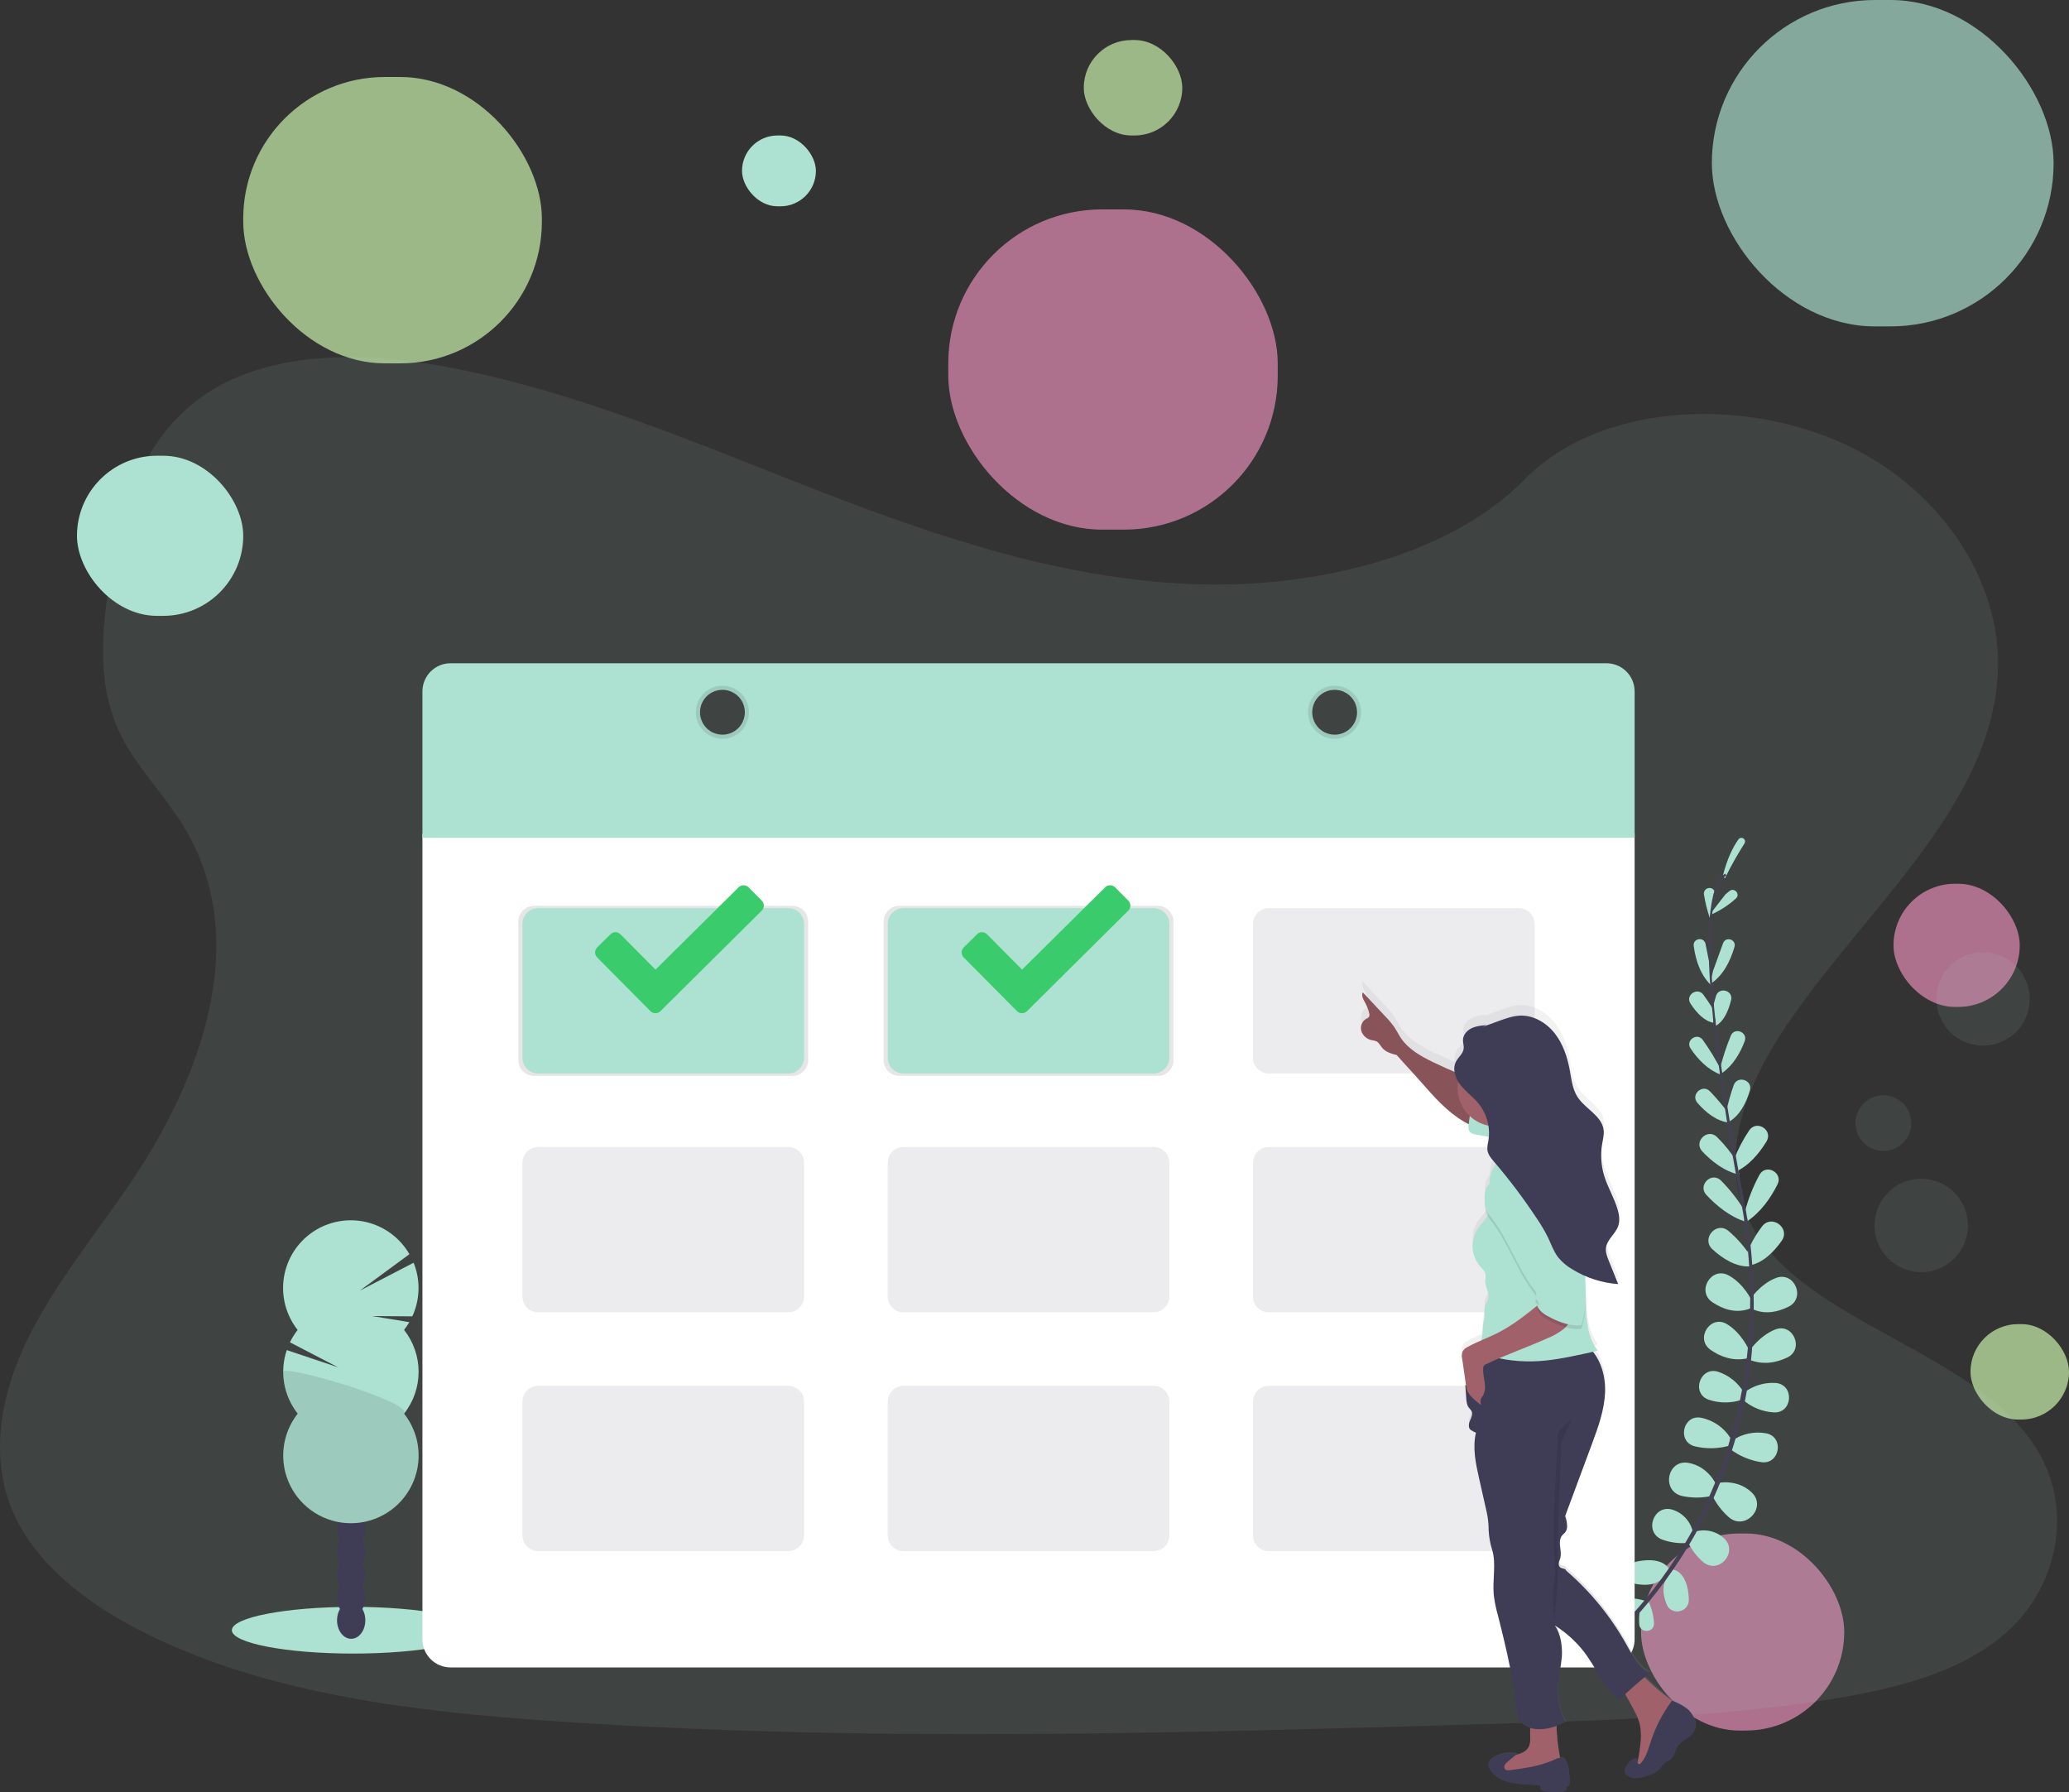 <svg width="672" height="582" viewBox="0 0 672 582" fill="none" xmlns="http://www.w3.org/2000/svg">
<rect x="0" y="0" width="672" height="582" fill="#333333" stroke="none"/>
<rect x="79" y="25" width="97" height="93" rx="46" fill="#C7EEA9" fill-opacity="0.71"/>
<rect x="640" y="430" width="32" height="31" rx="15.5" fill="#C7EEA9" fill-opacity="0.71"/>
<rect x="352" y="13" width="32" height="31" rx="15.5" fill="#C7EEA9" fill-opacity="0.71"/>
<rect x="241" y="44" width="24" height="23" rx="11.5" fill="#ADE1D1"/>
<rect x="556" width="111" height="106" rx="53" fill="#ADE1D1" fill-opacity="0.67"/>
<rect x="25" y="148" width="54" height="52" rx="26" fill="#ADE1D1"/>
<rect x="533" y="498" width="66" height="64" rx="32" fill="#E68FB9" fill-opacity="0.68"/>
<rect x="308" y="68" width="107" height="104" rx="50" fill="#E68FB9" fill-opacity="0.68"/>
<rect x="615" y="287" width="41" height="40" rx="20" fill="#E68FB9" fill-opacity="0.68"/>
<path opacity="0.1" d="M388.183 189.728C345.353 188.241 304.561 174.411 265.605 159.283C226.648 144.156 188.065 127.393 146.254 119.379C119.37 114.22 88.617 113.492 66.95 127.909C46.101 141.78 39.367 165.727 35.742 187.951C33.017 204.672 31.418 222.263 38.881 237.918C44.063 248.781 53.268 257.914 59.612 268.321C81.758 304.541 66.127 349.195 42.103 384.562C30.849 401.146 17.783 416.973 9.1 434.629C0.416 452.286 -3.588 472.519 4.047 490.561C11.581 508.413 29.516 521.823 48.986 531.259C88.457 550.384 135.007 555.869 180.395 558.973C280.874 565.843 381.892 562.87 482.638 559.891C519.918 558.783 557.37 557.67 594.045 551.9C614.415 548.702 635.442 543.608 650.232 531.353C669.002 515.782 673.657 489.412 661.077 469.884C639.979 437.129 581.642 429.014 566.9 393.843C558.779 374.498 567.119 352.944 578.918 335.003C604.221 296.503 646.636 262.742 648.869 218.739C650.409 188.531 630.016 158.252 598.488 143.954C565.437 128.969 519.616 130.852 495.231 155.664C470.123 181.21 426.002 191.037 388.183 189.728Z" fill="#ADE1D1"/>
<path d="M534.447 519.904C532.043 519.126 529.504 518.856 526.99 519.11C523.928 519.442 524.36 524.103 527.434 523.884C528.972 523.766 530.492 523.486 531.971 523.049L534.447 519.904Z" fill="#ADE1D1"/>
<path d="M535.377 519.945C536.483 522.219 537.104 524.698 537.201 527.225C537.302 530.305 532.622 530.524 532.409 527.45C532.317 525.911 532.384 524.367 532.611 522.842L535.377 519.945Z" fill="#ADE1D1"/>
<path d="M542.343 509.971C542.343 509.971 540.844 505.268 531.681 507.092C527.535 507.916 527.648 513.862 531.8 514.49H531.977C538.025 515.331 540.127 512.933 542.343 509.971Z" fill="#ADE1D1"/>
<path d="M543.296 509.693C543.296 509.693 548.219 510.078 548.527 519.406C548.669 523.606 542.858 524.879 541.3 520.982C541.3 520.923 541.259 520.869 541.235 520.81C539.061 515.118 540.915 512.524 543.296 509.693Z" fill="#ADE1D1"/>
<path d="M549.871 497.669C549.526 495.962 548.731 494.378 547.569 493.081C546.407 491.784 544.92 490.82 543.261 490.289C537.06 488.334 533.784 497.61 539.844 499.967C542.351 500.883 545.021 501.27 547.686 501.104L549.871 497.669Z" fill="#ADE1D1"/>
<path d="M557.434 482.18C557.434 482.18 554.929 476.257 548.431 475.072C541.543 473.811 539.458 484.158 546.263 485.811C549.317 486.474 552.475 486.5 555.539 485.888L557.434 482.18Z" fill="#ADE1D1"/>
<path d="M562.002 466.928C560.941 465.261 559.555 463.825 557.927 462.705C556.299 461.586 554.461 460.806 552.525 460.413C546.602 459.299 544.606 468.166 550.422 469.682C554.075 470.575 557.895 470.522 561.522 469.528L562.002 466.928Z" fill="#ADE1D1"/>
<path d="M566.308 452.061C564.418 448.945 561.477 446.607 558.015 445.469C552.092 443.65 549.166 452.63 555.054 454.584C558.544 455.742 562.317 455.728 565.798 454.543L566.308 452.061Z" fill="#ADE1D1"/>
<path d="M568.119 438.515C568.119 438.515 565.75 432.959 560.923 430.021C555.544 426.746 550.421 434.76 555.592 438.367C558.778 440.6 562.859 442.14 567.627 441.109L568.119 438.515Z" fill="#ADE1D1"/>
<path d="M569.014 422.446C569.014 422.446 566.402 416.836 561.391 414.153C555.788 411.192 550.913 419.377 556.191 422.908C559.644 425.212 563.956 426.704 568.535 424.904L569.014 422.446Z" fill="#ADE1D1"/>
<path d="M568.458 407.792C566.503 404.759 564.108 402.034 561.35 399.707C557.429 396.502 552.466 402.272 556.179 405.695C559.609 408.84 563.879 411.482 568.292 411.269L568.458 407.792Z" fill="#ADE1D1"/>
<path d="M566.971 393.73C564.732 389.953 562.034 386.468 558.939 383.353C555.871 380.392 551.334 384.905 554.201 388.027C557.512 391.58 561.978 395.265 567.344 396.876L566.971 393.73Z" fill="#ADE1D1"/>
<path d="M564.098 377.193C562.251 374.323 560.101 371.66 557.683 369.25C554.591 366.224 549.93 370.779 552.897 373.924C556.048 377.27 560.124 380.404 564.904 381.47L564.098 377.193Z" fill="#ADE1D1"/>
<path d="M561.586 361.764C559.688 359.194 557.628 356.747 555.42 354.437C552.944 351.884 548.988 355.473 551.322 358.162C554.064 361.325 557.582 364.127 561.628 364.577L561.586 361.764Z" fill="#ADE1D1"/>
<path d="M558.98 347.453C557.249 344.064 555.269 340.807 553.057 337.71C551.203 335.175 547.341 337.888 549.088 340.494C551.375 343.911 554.549 347.294 558.719 348.922L558.98 347.453Z" fill="#ADE1D1"/>
<path d="M556.831 328.434C556.831 328.434 555.368 325.953 553.277 323.068C551.346 320.409 547.271 323.157 549.06 325.911C551.073 328.997 553.597 331.627 556.534 332.148L556.831 328.434Z" fill="#ADE1D1"/>
<path d="M555.806 315.83L553.952 306.561C553.46 304.108 549.806 304.695 550.102 307.153C550.765 312.105 552.471 317.086 556.185 320.355L555.806 315.83Z" fill="#ADE1D1"/>
<path d="M556.908 289.484C556.735 289.074 556.418 288.742 556.017 288.55C555.616 288.358 555.159 288.32 554.731 288.443C554.304 288.565 553.936 288.84 553.698 289.215C553.459 289.591 553.367 290.04 553.437 290.479C553.849 293.054 554.475 295.59 555.309 298.061L556.908 289.484Z" fill="#ADE1D1"/>
<path d="M550.285 497.485C551.94 496.939 553.71 496.844 555.414 497.211C557.117 497.577 558.692 498.392 559.975 499.57C564.714 503.995 558.305 511.416 553.253 507.335C551.216 505.609 549.557 503.482 548.378 501.086L550.285 497.485Z" fill="#ADE1D1"/>
<path d="M557.855 481.617C557.855 481.617 564.086 480.113 568.908 484.626C574.019 489.412 566.953 497.248 561.569 492.764C559.216 490.706 557.315 488.183 555.983 485.355L557.855 481.617Z" fill="#ADE1D1"/>
<path d="M562.41 467.97C564.02 466.817 565.848 466.002 567.781 465.572C569.715 465.142 571.716 465.108 573.664 465.471C579.587 466.655 578.112 475.617 572.147 474.853C568.426 474.313 564.904 472.835 561.912 470.559L562.41 467.97Z" fill="#ADE1D1"/>
<path d="M566.604 452.144C569.515 449.959 573.111 448.885 576.744 449.117C582.94 449.656 582.276 459.068 576.075 458.677C572.404 458.449 568.908 457.023 566.124 454.62L566.604 452.144Z" fill="#ADE1D1"/>
<path d="M568.043 438.9C568.043 438.9 571.33 433.83 576.578 431.757C582.401 429.453 586.138 438.177 580.481 440.86C576.928 442.537 572.645 443.384 568.096 441.542L568.043 438.9Z" fill="#ADE1D1"/>
<path d="M568.25 422.203C568.25 422.203 571.573 416.99 576.886 415C582.809 412.779 586.594 421.545 580.902 424.359C577.176 426.195 572.704 427.107 568.404 424.726L568.25 422.203Z" fill="#ADE1D1"/>
<path d="M567.137 407.638C568.397 404.257 570.153 401.083 572.349 398.22C575.488 394.246 581.595 398.812 578.681 402.959C576.004 406.767 572.426 410.256 568.019 410.996L567.137 407.638Z" fill="#ADE1D1"/>
<path d="M566.681 393.707C567.77 389.444 569.386 385.333 571.49 381.47C573.617 377.786 579.226 380.836 577.318 384.639C575.139 388.992 571.869 393.76 567.166 396.81L566.681 393.707Z" fill="#ADE1D1"/>
<path d="M563.245 376.423C564.524 373.138 566.165 370.005 568.138 367.083C570.578 363.529 575.986 367.011 573.753 370.684C571.324 374.688 567.901 378.715 563.31 380.753L563.245 376.423Z" fill="#ADE1D1"/>
<path d="M560.509 361.681C561.169 358.556 562.026 355.476 563.073 352.458C564.258 349.1 569.358 350.723 568.351 354.141C567.166 358.156 565.135 362.166 561.646 364.257L560.509 361.681Z" fill="#ADE1D1"/>
<path d="M558.607 347.175C559.522 343.477 560.71 339.852 562.161 336.33C563.393 333.439 567.776 335.199 566.663 338.136C565.218 341.986 562.896 346.002 559.212 348.537L558.607 347.175Z" fill="#ADE1D1"/>
<path d="M555.758 329.738C555.758 329.738 556.315 326.912 557.327 323.495C558.263 320.344 563.025 321.581 562.249 324.774C561.385 328.328 559.88 331.674 557.274 333.143L555.758 329.738Z" fill="#ADE1D1"/>
<path d="M556.421 315.202L559.644 306.318C560.497 303.948 564.05 305.098 563.357 307.502C561.965 312.3 559.549 316.979 555.373 319.645L556.421 315.202Z" fill="#ADE1D1"/>
<path d="M560.438 290.414C560.438 290.414 560.942 290.011 561.712 289.378C563.281 288.075 565.331 290.349 563.85 291.747C561.272 294.09 558.308 295.97 555.09 297.303L560.438 290.414Z" fill="#ADE1D1"/>
<path d="M560.225 285.267C562.151 281.335 564.296 277.515 566.651 273.824C566.786 273.569 566.824 273.274 566.757 272.994C566.691 272.714 566.524 272.467 566.289 272.301C566.053 272.135 565.766 272.06 565.479 272.09C565.193 272.121 564.927 272.255 564.732 272.467C562.837 275.062 560.977 278.858 559.567 284.438L560.225 285.267Z" fill="#ADE1D1"/>
<path d="M556.552 332.296L557.239 332.225C554.278 304.618 555.527 287.595 560.704 284.296L560.331 283.703C554.846 287.216 553.543 304.014 556.552 332.296Z" fill="#444053"/>
<path d="M566.741 397.569L567.765 397.415C567.38 394.862 566.936 392.268 566.439 389.715C562.127 367.308 558.774 346.595 557.098 330.863L556.346 330.271C558.028 346.032 561.084 367.462 565.426 389.898C565.911 392.433 566.356 395.022 566.741 397.569Z" fill="#444053"/>
<path d="M518.763 537.105C518.917 536.98 534.696 524.909 548.55 501.756C556.67 488.206 562.588 473.454 566.082 458.049C570.46 438.793 570.584 416.369 567.427 395.365L566.503 396.106C573.611 443.242 560.053 479.84 547.401 500.997C533.683 523.938 518.088 535.884 517.928 536.003L518.763 537.105Z" fill="#444053"/>
<path d="M114.726 536.998C136.496 536.998 154.144 533.604 154.144 529.416C154.144 525.229 136.496 521.835 114.726 521.835C92.956 521.835 75.308 525.229 75.308 529.416C75.308 533.604 92.956 536.998 114.726 536.998Z" fill="#ADE1D1"/>
<path d="M114.063 532.2C116.598 532.2 118.653 529.511 118.653 526.194C118.653 522.877 116.598 520.188 114.063 520.188C111.527 520.188 109.472 522.877 109.472 526.194C109.472 529.511 111.527 532.2 114.063 532.2Z" fill="#3F3D56"/>
<path d="M114.063 524.856C116.598 524.856 118.653 522.167 118.653 518.85C118.653 515.533 116.598 512.844 114.063 512.844C111.527 512.844 109.472 515.533 109.472 518.85C109.472 522.167 111.527 524.856 114.063 524.856Z" fill="#3F3D56"/>
<path d="M114.063 517.517C116.598 517.517 118.653 514.828 118.653 511.511C118.653 508.194 116.598 505.505 114.063 505.505C111.527 505.505 109.472 508.194 109.472 511.511C109.472 514.828 111.527 517.517 114.063 517.517Z" fill="#3F3D56"/>
<path d="M114.063 510.172C116.598 510.172 118.653 507.483 118.653 504.166C118.653 500.849 116.598 498.16 114.063 498.16C111.527 498.16 109.472 500.849 109.472 504.166C109.472 507.483 111.527 510.172 114.063 510.172Z" fill="#3F3D56"/>
<path d="M114.063 502.828C116.598 502.828 118.653 500.139 118.653 496.822C118.653 493.505 116.598 490.816 114.063 490.816C111.527 490.816 109.472 493.505 109.472 496.822C109.472 500.139 111.527 502.828 114.063 502.828Z" fill="#3F3D56"/>
<path d="M114.063 495.489C116.598 495.489 118.653 492.8 118.653 489.483C118.653 486.166 116.598 483.477 114.063 483.477C111.527 483.477 109.472 486.166 109.472 489.483C109.472 492.8 111.527 495.489 114.063 495.489Z" fill="#3F3D56"/>
<path d="M114.063 488.144C116.598 488.144 118.653 485.455 118.653 482.138C118.653 478.821 116.598 476.132 114.063 476.132C111.527 476.132 109.472 478.821 109.472 482.138C109.472 485.455 111.527 488.144 114.063 488.144Z" fill="#3F3D56"/>
<path d="M131.239 431.887C131.868 431.089 132.441 430.248 132.951 429.37L120.892 427.391L133.923 427.486C135.175 424.765 135.858 421.817 135.93 418.823C136.002 415.828 135.462 412.851 134.343 410.072L116.846 419.146L132.981 407.3C131.472 404.682 129.44 402.402 127.011 400.604C124.582 398.806 121.809 397.528 118.864 396.85C115.919 396.172 112.866 396.108 109.895 396.663C106.924 397.217 104.1 398.378 101.598 400.073C99.096 401.768 96.97 403.961 95.354 406.514C93.737 409.068 92.664 411.927 92.202 414.913C91.74 417.9 91.898 420.949 92.667 423.872C93.437 426.794 94.8 429.527 96.672 431.899C95.697 433.143 94.857 434.487 94.167 435.909L109.822 444.041L93.142 438.438C91.972 441.903 91.683 445.605 92.304 449.209C92.924 452.813 94.434 456.206 96.696 459.08C94.144 462.323 92.556 466.218 92.114 470.321C91.672 474.424 92.393 478.568 94.195 482.281C95.998 485.993 98.808 489.123 102.306 491.313C105.804 493.502 109.847 494.664 113.974 494.664C118.1 494.664 122.144 493.502 125.641 491.313C129.139 489.123 131.95 485.993 133.752 482.281C135.554 478.568 136.276 474.424 135.834 470.321C135.391 466.218 133.803 462.323 131.251 459.08C134.301 455.206 135.96 450.42 135.96 445.489C135.96 440.559 134.301 435.772 131.251 431.899L131.239 431.887Z" fill="#ADE1D1"/>
<path opacity="0.1" d="M91.981 445.48C91.976 450.41 93.633 455.197 96.684 459.068C94.132 462.311 92.544 466.206 92.102 470.309C91.659 474.412 92.381 478.557 94.183 482.269C95.986 485.981 98.796 489.111 102.294 491.301C105.792 493.491 109.835 494.652 113.962 494.652C118.088 494.652 122.132 493.491 125.629 491.301C129.127 489.111 131.937 485.981 133.74 482.269C135.542 478.557 136.264 474.412 135.821 470.309C135.379 466.206 133.791 462.311 131.239 459.068C134.189 455.331 91.981 443.011 91.981 445.48Z" fill="black"/>
<path d="M137.204 270.738V532.366C137.204 533.566 137.44 534.753 137.899 535.861C138.358 536.969 139.031 537.976 139.879 538.824C140.727 539.673 141.734 540.345 142.842 540.804C143.95 541.263 145.138 541.5 146.338 541.5H521.784C524.206 541.5 526.529 540.537 528.242 538.824C529.955 537.112 530.917 534.788 530.917 532.366V270.738H137.204Z" fill="white"/>
<path opacity="0.1" d="M257.354 294.158H173.483C170.653 294.158 168.359 296.451 168.359 299.281V344.279C168.359 347.108 170.653 349.402 173.483 349.402H257.354C260.183 349.402 262.477 347.108 262.477 344.279V299.281C262.477 296.451 260.183 294.158 257.354 294.158Z" fill="black"/>
<path opacity="0.1" d="M375.999 294.158H292.128C289.299 294.158 287.005 296.451 287.005 299.281V344.279C287.005 347.108 289.299 349.402 292.128 349.402H375.999C378.829 349.402 381.123 347.108 381.123 344.279V299.281C381.123 296.451 378.829 294.158 375.999 294.158Z" fill="black"/>
<path d="M256.027 294.933H174.804C171.974 294.933 169.68 297.227 169.68 300.057V343.497C169.68 346.326 171.974 348.62 174.804 348.62H256.027C258.856 348.62 261.15 346.326 261.15 343.497V300.057C261.15 297.227 258.856 294.933 256.027 294.933Z" fill="#ADE1D1"/>
<path opacity="0.1" d="M412.094 348.62H493.317C496.147 348.62 498.44 346.326 498.44 343.497V300.057C498.44 297.227 496.147 294.933 493.317 294.933H412.094C409.264 294.933 406.97 297.227 406.97 300.057V343.497C406.97 346.326 409.264 348.62 412.094 348.62Z" fill="#444053"/>
<path d="M293.449 348.62H374.672C377.502 348.62 379.796 346.326 379.796 343.497V300.057C379.796 297.227 377.502 294.933 374.672 294.933H293.449C290.62 294.933 288.326 297.227 288.326 300.057V343.497C288.326 346.326 290.62 348.62 293.449 348.62Z" fill="#ADE1D1"/>
<path opacity="0.1" d="M256.027 372.484H174.804C171.974 372.484 169.68 374.778 169.68 377.608V421.048C169.68 423.877 171.974 426.171 174.804 426.171H256.027C258.856 426.171 261.15 423.877 261.15 421.048V377.608C261.15 374.778 258.856 372.484 256.027 372.484Z" fill="#444053"/>
<path opacity="0.1" d="M412.094 426.171H493.317C496.147 426.171 498.44 423.877 498.44 421.048V377.608C498.44 374.778 496.147 372.484 493.317 372.484H412.094C409.264 372.484 406.97 374.778 406.97 377.608V421.048C406.97 423.877 409.264 426.171 412.094 426.171Z" fill="#444053"/>
<path opacity="0.1" d="M293.449 426.171H374.672C377.502 426.171 379.796 423.877 379.796 421.048V377.608C379.796 374.778 377.502 372.484 374.672 372.484H293.449C290.62 372.484 288.326 374.778 288.326 377.608V421.048C288.326 423.877 290.62 426.171 293.449 426.171Z" fill="#444053"/>
<path opacity="0.1" d="M256.027 450.035H174.804C171.974 450.035 169.68 452.329 169.68 455.159V498.599C169.68 501.428 171.974 503.722 174.804 503.722H256.027C258.856 503.722 261.15 501.428 261.15 498.599V455.159C261.15 452.329 258.856 450.035 256.027 450.035Z" fill="#444053"/>
<path opacity="0.1" d="M412.094 503.728H493.317C496.147 503.728 498.44 501.434 498.44 498.605V455.165C498.44 452.335 496.147 450.041 493.317 450.041H412.094C409.264 450.041 406.97 452.335 406.97 455.165V498.605C406.97 501.434 409.264 503.728 412.094 503.728Z" fill="#444053"/>
<path opacity="0.1" d="M293.449 503.728H374.672C377.502 503.728 379.796 501.434 379.796 498.605V455.165C379.796 452.335 377.502 450.041 374.672 450.041H293.449C290.62 450.041 288.326 452.335 288.326 455.165V498.605C288.326 501.434 290.62 503.728 293.449 503.728Z" fill="#444053"/>
<path d="M137.204 224.532V272.064H530.917V224.532C530.918 223.332 530.682 222.144 530.224 221.035C529.765 219.926 529.092 218.918 528.244 218.07C527.396 217.221 526.389 216.548 525.28 216.088C524.172 215.629 522.984 215.392 521.784 215.392H146.338C145.138 215.392 143.949 215.629 142.841 216.088C141.732 216.548 140.725 217.221 139.877 218.07C139.029 218.918 138.356 219.926 137.898 221.035C137.439 222.144 137.203 223.332 137.204 224.532ZM234.639 238.593C233.197 238.593 231.787 238.166 230.588 237.364C229.389 236.563 228.454 235.424 227.903 234.092C227.351 232.76 227.206 231.294 227.488 229.879C227.769 228.465 228.463 227.166 229.483 226.146C230.503 225.126 231.802 224.432 233.216 224.151C234.631 223.869 236.097 224.014 237.429 224.566C238.761 225.117 239.9 226.052 240.701 227.251C241.502 228.45 241.93 229.86 241.93 231.302C241.93 233.236 241.162 235.09 239.795 236.458C238.427 237.825 236.573 238.593 234.639 238.593ZM433.483 238.593C432.04 238.593 430.631 238.166 429.432 237.364C428.233 236.563 427.298 235.424 426.746 234.092C426.194 232.76 426.05 231.294 426.331 229.879C426.613 228.465 427.307 227.166 428.327 226.146C429.347 225.126 430.646 224.432 432.06 224.151C433.474 223.869 434.941 224.014 436.273 224.566C437.605 225.117 438.744 226.052 439.545 227.251C440.346 228.45 440.774 229.86 440.774 231.302C440.774 232.26 440.585 233.209 440.218 234.095C439.851 234.98 439.312 235.785 438.634 236.462C437.956 237.139 437.151 237.676 436.265 238.042C435.379 238.407 434.429 238.595 433.471 238.593H433.483Z" fill="#ADE1D1"/>
<path opacity="0.1" d="M234.639 222.684C232.934 222.683 231.267 223.187 229.849 224.133C228.431 225.08 227.326 226.425 226.672 228C226.019 229.574 225.848 231.307 226.18 232.98C226.511 234.652 227.332 236.188 228.537 237.394C229.742 238.599 231.277 239.421 232.949 239.754C234.621 240.087 236.354 239.917 237.929 239.264C239.504 238.612 240.851 237.508 241.798 236.09C242.745 234.673 243.251 233.007 243.251 231.302C243.252 230.17 243.029 229.05 242.597 228.004C242.165 226.959 241.53 226.009 240.73 225.208C239.931 224.408 238.981 223.773 237.936 223.34C236.891 222.907 235.77 222.684 234.639 222.684ZM234.639 238.593C233.197 238.593 231.787 238.166 230.588 237.364C229.389 236.563 228.454 235.424 227.902 234.092C227.351 232.76 227.206 231.294 227.487 229.879C227.769 228.465 228.463 227.166 229.483 226.146C230.503 225.126 231.802 224.432 233.216 224.151C234.631 223.869 236.097 224.014 237.429 224.566C238.761 225.117 239.9 226.052 240.701 227.251C241.502 228.45 241.93 229.86 241.93 231.302C241.93 233.236 241.162 235.09 239.794 236.458C238.427 237.825 236.572 238.593 234.639 238.593Z" fill="black"/>
<path opacity="0.1" d="M433.471 222.684C431.766 222.684 430.1 223.189 428.683 224.136C427.265 225.083 426.161 226.429 425.509 228.004C424.856 229.579 424.686 231.311 425.018 232.983C425.351 234.655 426.171 236.19 427.377 237.396C428.582 238.601 430.118 239.422 431.789 239.754C433.461 240.087 435.194 239.916 436.769 239.264C438.343 238.612 439.689 237.507 440.636 236.09C441.583 234.673 442.089 233.006 442.089 231.302C442.089 229.016 441.181 226.824 439.565 225.208C437.948 223.592 435.756 222.684 433.471 222.684ZM433.471 238.593C432.029 238.593 430.619 238.166 429.42 237.364C428.221 236.563 427.286 235.424 426.734 234.092C426.182 232.76 426.038 231.294 426.319 229.879C426.601 228.465 427.295 227.166 428.315 226.146C429.335 225.126 430.634 224.432 432.048 224.151C433.463 223.869 434.929 224.014 436.261 224.566C437.593 225.117 438.732 226.052 439.533 227.251C440.334 228.45 440.762 229.86 440.762 231.302C440.762 233.236 439.994 235.09 438.626 236.458C437.259 237.825 435.404 238.593 433.471 238.593Z" fill="black"/>
<path opacity="0.1" d="M611.719 373.782C616.714 373.782 620.764 369.732 620.764 364.737C620.764 359.742 616.714 355.693 611.719 355.693C606.724 355.693 602.675 359.742 602.675 364.737C602.675 369.732 606.724 373.782 611.719 373.782Z" fill="#ADE1D1"/>
<path opacity="0.1" d="M644.077 339.564C652.451 339.564 659.24 332.775 659.24 324.401C659.24 316.026 652.451 309.238 644.077 309.238C635.703 309.238 628.914 316.026 628.914 324.401C628.914 332.775 635.703 339.564 644.077 339.564Z" fill="#ADE1D1"/>
<path opacity="0.1" d="M624.005 413.14C632.379 413.14 639.168 406.352 639.168 397.977C639.168 389.603 632.379 382.814 624.005 382.814C615.631 382.814 608.842 389.603 608.842 397.977C608.842 406.352 615.631 413.14 624.005 413.14Z" fill="#ADE1D1"/>
<path d="M548.076 554.53C546.727 553.515 545.249 552.684 543.681 552.06C543.562 551.999 543.43 551.964 543.296 551.96C540.05 549.63 537.018 547.018 534.234 544.153C534.826 543.679 535.371 543.217 535.951 542.761C532.397 541.067 530.425 537.188 528.506 533.687C523.432 524.381 516.746 516.05 508.758 509.083C508.563 508.33 507.42 508.49 506.81 508.005C506.611 507.813 506.466 507.573 506.39 507.308C506.314 507.042 506.31 506.762 506.377 506.494C506.472 505.949 506.721 505.446 506.857 504.913C507.183 503.663 506.899 502.348 506.756 501.063C506.614 499.777 506.674 498.344 507.526 497.384C507.799 497.07 508.148 496.828 508.415 496.508C508.695 496.131 508.892 495.699 508.994 495.241C509.097 494.783 509.101 494.308 509.007 493.848C508.943 492.926 508.743 492.018 508.415 491.153C511.317 483.256 514.218 475.345 517.116 467.42C519.148 461.887 521.197 456.237 521.404 450.337C521.57 445.599 520.35 440.677 517.483 437.058C518.004 436.933 518.526 436.803 519.041 436.655C515.653 432.165 515.286 426.219 515.197 420.562C515.149 417.743 515.053 414.921 514.907 412.098C515.89 412.53 516.885 412.915 517.904 413.247L518.851 413.537C520.39 413.988 521.96 414.324 523.548 414.544C524.247 414.645 524.958 414.722 525.663 414.769C524.644 412.218 523.627 409.664 522.613 407.105C522.085 405.972 521.764 404.755 521.665 403.51V403.273C521.665 403.13 521.665 402.988 521.694 402.846C521.735 402.507 521.812 402.173 521.925 401.851C521.978 401.692 522.039 401.536 522.109 401.383C522.32 400.916 522.574 400.47 522.867 400.05C523.08 399.725 523.317 399.411 523.554 399.091C524.437 398.061 525.154 396.9 525.681 395.65C525.889 395.017 525.999 394.355 526.006 393.689C526.018 393.013 525.958 392.338 525.829 391.675C525.746 391.237 525.639 390.793 525.521 390.366C525.444 390.1 525.361 389.833 525.278 389.572L525.207 389.359C525.142 389.158 525.077 388.962 525.005 388.767L524.934 388.566C524.857 388.352 524.78 388.145 524.697 387.932L524.65 387.807C523.519 384.899 522.014 382.127 521.096 379.136C520.855 378.34 520.657 377.531 520.504 376.713C520.462 376.506 520.433 376.293 520.397 376.086C520.362 375.878 520.344 375.73 520.32 375.553C520.297 375.375 520.267 375.138 520.243 374.931L520.19 374.338C520.19 374.149 520.16 373.959 520.149 373.746C520.149 373.385 520.113 373.023 520.107 372.662C520.107 372.532 520.107 372.407 520.107 372.277C520.107 372.005 520.107 371.726 520.107 371.454C520.107 371.306 520.107 371.158 520.107 371.015C520.107 370.743 520.149 370.471 520.172 370.204C520.172 370.074 520.172 369.943 520.214 369.819C520.253 369.424 520.306 369.029 520.374 368.634C520.433 368.285 520.498 367.93 520.569 367.574C520.784 366.601 520.895 365.609 520.901 364.613C520.901 364.423 520.901 364.228 520.859 364.02C520.818 363.813 520.812 363.7 520.782 363.546C520.779 363.499 520.779 363.452 520.782 363.404C520.782 363.298 520.729 363.191 520.705 363.084C520.682 362.978 520.676 362.984 520.658 362.936C520.64 362.889 520.593 362.729 520.557 362.628C520.522 362.528 520.528 362.54 520.51 362.492C520.492 362.445 520.427 362.279 520.38 362.178L520.338 362.072C520.279 361.941 520.214 361.817 520.149 361.693C519.919 361.26 519.653 360.848 519.355 360.461C517.406 357.902 514.166 355.953 512.383 353.134C511.342 351.306 510.665 349.295 510.387 347.211C510.298 346.737 510.221 346.263 510.139 345.795C510.056 345.327 509.985 344.865 509.902 344.403C509.848 344.119 509.795 343.811 509.736 343.55L509.7 343.367C509.653 343.141 509.605 342.91 509.552 342.685L509.517 342.525C509.463 342.289 509.41 342.052 509.351 341.815L509.315 341.69C509.256 341.442 509.191 341.193 509.126 340.944C509.123 340.914 509.123 340.885 509.126 340.855C509.055 340.595 508.978 340.334 508.901 340.073V340.02C508.818 339.748 508.735 339.481 508.646 339.214C508.557 338.942 508.462 338.664 508.362 338.391C508.255 338.113 508.154 337.834 508.042 337.562C507.297 335.654 506.288 333.859 505.045 332.231C502.332 328.748 498.138 326.249 493.791 326.415C491.457 326.504 489.218 327.321 487.021 328.132L481.317 330.235L482.91 329.501C481.252 329.649 479.558 329.803 478.059 330.537C476.561 331.272 475.293 332.711 475.246 334.393C475.216 335.37 475.601 336.342 475.477 337.313C475.269 338.918 473.794 340.008 473.03 341.43C472.583 342.286 472.378 343.249 472.438 344.214V344.261C472.438 344.373 472.438 344.48 472.438 344.593C472.435 344.624 472.435 344.656 472.438 344.687V344.877C470.069 343.846 467.7 342.774 465.33 341.625C461.415 339.7 457.453 337.438 455.012 333.789C454.231 332.604 453.626 331.325 452.85 330.152C451.96 328.89 450.97 327.702 449.889 326.598L442.621 318.732C442.065 319.781 442.781 321.019 443.344 322.061C443.941 323.155 444.394 324.321 444.688 325.532C444.832 325.927 444.819 326.361 444.653 326.746C444.388 327.064 444.045 327.307 443.658 327.451C442.994 327.869 442.487 328.495 442.216 329.231C441.945 329.967 441.925 330.772 442.159 331.52C442.417 332.257 442.862 332.915 443.451 333.428C444.04 333.941 444.752 334.292 445.518 334.446C446.031 334.505 446.534 334.628 447.016 334.814C447.893 335.246 448.307 336.253 448.935 337.005C450.078 338.379 451.897 338.895 453.632 339.345C456.321 342.448 459.117 345.422 461.806 348.526C465.875 353.223 470.039 358.002 475.346 361.177C475.897 361.509 476.46 361.817 477.028 362.101C477.028 362.196 477.028 362.291 476.999 362.386C476.85 363.086 476.94 363.815 477.254 364.459C477.727 365.211 478.705 365.436 479.575 365.59L483.591 366.307C483.556 366.827 483.49 367.345 483.396 367.858C483.342 368.172 483.277 368.48 483.218 368.794L483.147 369.197C483.147 369.197 483.147 369.239 483.147 369.256C483.147 369.274 483.147 369.47 483.106 369.582C483.064 369.695 483.106 369.659 483.106 369.695V369.979V370.097C483.106 370.222 483.106 370.352 483.106 370.482C483.242 372.058 484.29 373.361 485.339 374.563L485.901 375.245C485.008 376.369 484.383 377.681 484.071 379.083C483.892 379.962 483.805 380.857 483.81 381.754C483.273 382.266 482.867 382.9 482.626 383.602C482.345 384.573 482.241 385.586 482.318 386.593V386.664C482.318 387.037 482.318 387.405 482.318 387.778C482.249 389.193 482.483 390.607 483.005 391.924C483.058 392.031 483.117 392.125 483.171 392.226C482.282 393.967 480.801 395.324 479.741 396.964C478.669 398.786 478.184 400.894 478.353 403.001C478.521 405.108 479.335 407.112 480.683 408.74C481.495 409.675 482.537 410.576 482.632 411.82C482.618 412.384 482.562 412.946 482.466 413.502C482.371 414.84 482.987 416.108 483.319 417.405C483.597 418.483 483.609 419.774 482.993 420.639C482.37 421.548 482.083 422.645 482.182 423.743C482.484 425.419 481.791 427.095 481.672 428.795C481.619 429.524 481.672 430.264 481.607 430.993C481.522 431.691 481.377 432.38 481.175 433.054C481.175 433.125 481.139 433.202 481.115 433.279C479.652 433.925 478.201 434.594 476.803 435.37C476.049 435.706 475.424 436.28 475.026 437.005C474.79 437.732 474.757 438.51 474.932 439.255L476.193 448.033L475.974 447.939C476.073 449.376 476.176 450.819 476.282 452.268C476.359 453.364 476.46 454.525 477.111 455.402C477.443 455.755 477.742 456.138 478.006 456.545C478.503 457.552 477.911 458.724 477.473 459.755C477.034 460.786 476.88 462.249 477.846 462.805C478.349 463.156 478.892 463.446 479.463 463.67C478.278 468.61 479.368 473.787 480.47 478.744C481.311 482.535 482.154 486.322 482.999 490.105C483.329 491.712 483.516 493.345 483.556 494.986C483.556 495.222 483.556 495.459 483.556 495.696C483.675 497.952 484.072 500.184 484.74 502.342C486.055 506.773 484.794 512.091 485.208 516.919C485.484 519.241 485.947 521.537 486.594 523.784C489.455 535.132 492.008 546.256 492.991 557.924C494.043 559.264 495.47 560.26 497.09 560.785C496.971 562.218 497.131 563.859 497.09 564.694C497.088 565.386 496.98 566.073 496.77 566.732C496.267 568.047 494.993 568.906 493.672 569.368C493.258 569.51 492.837 569.622 492.411 569.723L492.885 569.32C490.177 568.732 487.346 569.229 485.001 570.706C484.633 570.894 484.305 571.153 484.038 571.468C483.77 571.783 483.568 572.148 483.443 572.542C483.346 573.295 483.541 574.056 483.988 574.669C485.292 576.578 487.235 577.958 489.467 578.56C491.672 579.141 493.939 579.457 496.219 579.502L500.401 579.745C500.259 579.984 500.208 580.266 500.258 580.539C500.308 580.813 500.456 581.059 500.673 581.232C501.122 581.559 501.654 581.752 502.208 581.788C503.916 582.042 505.651 582.068 507.367 581.865C507.797 581.853 508.212 581.704 508.551 581.439C508.63 581.367 508.693 581.28 508.736 581.182C508.779 581.085 508.802 580.98 508.802 580.873C508.802 580.767 508.779 580.661 508.736 580.564C508.693 580.466 508.63 580.379 508.551 580.308C508.802 580.3 509.045 580.216 509.248 580.068C509.45 579.92 509.604 579.715 509.688 579.478C509.852 578.997 509.905 578.485 509.842 577.98C509.73 576.031 509.558 573.2 508.545 571.464C508.37 571.149 508.096 570.899 507.766 570.753C507.435 570.608 507.066 570.575 506.715 570.659C506.06 567.191 505.664 563.678 505.53 560.151C506.574 559.76 507.591 559.301 508.575 558.777C505.667 554.08 505.613 548.116 506.502 542.655C506.854 540.93 507.113 539.188 507.278 537.436C507.473 533.942 506.946 529.985 505.009 527.095C508.54 529.34 511.664 532.168 514.249 535.458C518.342 540.789 520.836 547.245 525.852 551.687C526.512 551.044 527.179 550.404 527.854 549.768C528.913 551.561 529.914 553.391 530.857 555.259C531.598 556.633 532.182 558.085 532.599 559.589C533.061 561.889 533.115 564.253 532.759 566.572C532.621 567.804 532.453 569.03 532.255 570.25C532.176 570.772 532.055 571.287 531.894 571.79C531.892 571.63 531.853 571.472 531.781 571.328C531.468 570.777 530.597 571.026 530.123 571.405C529.279 572.038 528.582 572.847 528.08 573.774C527.803 574.227 527.675 574.755 527.712 575.285C527.789 575.603 527.935 575.901 528.14 576.157C528.344 576.413 528.603 576.621 528.897 576.766C531.094 578.051 533.855 577.121 536.212 576.173C536.863 575.939 537.484 575.627 538.06 575.243C539.245 574.39 539.89 572.987 541.069 572.157C541.698 571.812 542.305 571.428 542.887 571.008C543.983 570.007 544.072 568.319 544.871 567.052C546.198 564.866 549.166 564.303 550.327 561.987C551.671 559.429 550.102 556.201 548.076 554.53Z" fill="url(#paint0_linear)"/>
<path d="M497.013 564.955C497.01 565.639 496.9 566.318 496.688 566.969C496.19 568.266 494.911 569.113 493.596 569.569C492.281 570.025 490.883 570.161 489.544 570.558C488.956 570.692 488.412 570.973 487.963 571.376C486.778 572.56 487.489 574.692 488.875 575.575C490.261 576.458 492.026 576.428 493.673 576.315C497.167 576.112 500.638 575.619 504.05 574.841C505.282 574.55 506.721 573.982 506.917 572.732C506.954 572.335 506.922 571.934 506.822 571.547C505.981 567.307 505.535 562.999 505.489 558.676C505.489 558.392 498.619 558.209 497.979 558.623C496.545 559.565 497.09 563.498 497.013 564.955Z" fill="#A1616A"/>
<path d="M527.647 549.869C528.784 551.752 529.852 553.673 530.851 555.632C531.591 556.985 532.175 558.418 532.593 559.903C533.052 562.171 533.106 564.503 532.753 566.791C532.614 568.003 532.445 569.214 532.243 570.422C532.048 571.607 531.734 572.951 530.721 573.632C531.172 573.9 531.678 574.063 532.201 574.109C532.724 574.155 533.25 574.083 533.742 573.899C534.719 573.52 535.62 572.969 536.401 572.27C541.477 568.082 545.286 561.999 545.475 555.419C545.529 554.905 545.432 554.386 545.197 553.926C544.958 553.604 544.655 553.334 544.309 553.133C540.521 550.553 537.003 547.598 533.807 544.313C533.619 544.06 533.345 543.885 533.037 543.821C532.794 543.823 532.557 543.89 532.35 544.017C530.401 544.994 527.143 546.386 526.332 548.607C526.887 548.887 527.345 549.326 527.647 549.869Z" fill="#A1616A"/>
<path d="M503.956 571.832C499.691 573.609 495.071 574.248 490.457 574.858C489.865 574.929 489.231 574.977 488.84 574.562C488.685 574.369 488.591 574.133 488.572 573.886C488.553 573.638 488.609 573.391 488.733 573.176C488.985 572.749 489.321 572.378 489.722 572.086L492.785 569.522C490.115 568.955 487.329 569.434 485.002 570.86C484.27 571.225 483.712 571.863 483.45 572.637C483.351 573.382 483.547 574.136 483.995 574.74C485.305 576.629 487.245 577.989 489.468 578.578C491.673 579.15 493.937 579.462 496.214 579.508L500.36 579.745C500.217 579.981 500.167 580.262 500.218 580.533C500.27 580.804 500.419 581.046 500.639 581.214C501.089 581.543 501.623 581.738 502.179 581.776C503.886 582.025 505.618 582.049 507.332 581.848C507.762 581.84 508.178 581.693 508.516 581.427C508.595 581.357 508.657 581.271 508.7 581.175C508.743 581.079 508.766 580.975 508.766 580.87C508.766 580.765 508.743 580.661 508.7 580.565C508.657 580.469 508.595 580.383 508.516 580.313C508.767 580.306 509.009 580.223 509.211 580.077C509.414 579.93 509.568 579.726 509.654 579.49C509.812 579.016 509.864 578.512 509.808 578.015C509.695 576.096 509.523 573.277 508.51 571.601C507.498 569.924 505.389 571.239 503.956 571.832Z" fill="#3F3D56"/>
<path d="M547.969 554.898C546.618 553.896 545.14 553.077 543.574 552.463C543.512 552.415 543.439 552.382 543.362 552.366C543.285 552.35 543.205 552.352 543.129 552.371C543.052 552.391 542.981 552.427 542.921 552.478C542.861 552.529 542.813 552.592 542.781 552.664C539.983 556.46 537.799 560.672 536.307 565.144C535.46 567.691 534.79 570.404 533.073 572.465C532.848 572.738 532.48 573.016 532.172 572.856C531.728 572.631 532.001 571.915 531.752 571.482C531.444 570.937 530.603 571.186 530.099 571.559C529.253 572.188 528.557 572.997 528.062 573.928C527.778 574.37 527.649 574.893 527.694 575.415C527.768 575.728 527.91 576.02 528.11 576.272C528.309 576.524 528.562 576.729 528.85 576.872C531.047 578.146 533.807 577.228 536.159 576.28C536.808 576.051 537.427 575.742 538.001 575.362C539.185 574.527 539.831 573.135 541.01 572.323C541.639 571.982 542.246 571.602 542.828 571.186C543.918 570.197 544.013 568.532 544.806 567.277C546.133 565.127 549.1 564.57 550.261 562.284C551.559 559.731 549.995 556.544 547.969 554.898Z" fill="#3F3D56"/>
<path d="M514.914 436.584C519.569 440.079 521.524 446.292 521.316 452.108C521.109 457.925 519.066 463.504 517.04 468.96C514.138 476.766 511.239 484.571 508.345 492.374C508.668 493.229 508.867 494.127 508.937 495.039C509.029 495.492 509.024 495.96 508.922 496.411C508.819 496.863 508.623 497.287 508.345 497.657C508.072 497.971 507.753 498.214 507.456 498.522C506.604 499.469 506.55 500.891 506.686 502.153C506.823 503.414 507.113 504.717 506.787 505.949C506.651 506.476 506.402 506.974 506.307 507.507C506.241 507.772 506.246 508.049 506.322 508.312C506.398 508.574 506.542 508.811 506.74 509C507.332 509.473 508.517 509.319 508.688 510.066C516.653 516.925 523.332 525.149 528.412 534.35C530.331 537.804 532.268 541.63 535.852 543.3C532.36 546.066 529.013 549.01 525.824 552.12C520.819 547.737 518.325 541.357 514.238 536.127C511.651 532.875 508.531 530.085 505.01 527.876C506.947 530.725 507.474 534.635 507.279 538.076C507.115 539.805 506.856 541.523 506.503 543.223C505.585 548.613 505.668 554.477 508.576 559.133C505.472 560.744 501.907 561.94 498.442 561.46C496.267 561.151 494.293 560.024 492.921 558.309C491.938 546.795 489.367 535.802 486.53 524.625C485.88 522.395 485.418 520.114 485.15 517.807C484.736 513.069 485.997 507.797 484.676 503.426C484.011 501.3 483.613 499.099 483.492 496.875C483.492 496.638 483.492 496.407 483.492 496.17C483.451 494.554 483.265 492.944 482.935 491.361L480.412 480.154C479.31 475.256 478.208 470.15 479.399 465.275C478.831 465.056 478.29 464.772 477.788 464.428C476.822 463.878 476.976 462.438 477.415 461.419C477.853 460.401 478.439 459.246 477.948 458.251C477.685 457.847 477.386 457.468 477.053 457.119C476.402 456.255 476.301 455.111 476.224 454.033L475.916 449.757C477.704 450.466 479.193 451.769 480.133 453.447C477.8 449.834 478.949 444.681 480.672 440.736C480.993 439.528 481.695 438.455 482.675 437.679C483.655 436.903 484.86 436.465 486.11 436.43C495.604 434.807 507.202 430.785 514.914 436.584Z" fill="#3F3D56"/>
<path opacity="0.1" d="M510.584 460.904C510.584 460.904 505.916 464.02 505.916 466.353C505.916 468.687 504.732 489.69 504.732 489.69V504.498C504.732 504.498 505.507 512.281 504.732 514.224C503.956 516.167 504.732 525.116 504.732 526.283C504.732 527.45 505.916 514.224 505.916 514.224V500.198L507.101 468.296L510.584 460.904Z" fill="black"/>
<path d="M484.551 353.021L481.832 351.961C476.276 349.734 470.714 347.501 465.336 344.889C461.427 342.987 457.465 340.743 455.03 337.159C454.248 335.975 453.644 334.731 452.868 333.564C451.977 332.316 450.986 331.141 449.907 330.051L442.645 322.292C442.088 323.329 442.799 324.549 443.368 325.574C443.963 326.654 444.415 327.806 444.712 329.003C444.852 329.388 444.837 329.813 444.671 330.188C444.409 330.505 444.068 330.746 443.682 330.887C443.02 331.292 442.513 331.907 442.242 332.634C441.97 333.36 441.95 334.157 442.183 334.897C442.443 335.628 442.889 336.279 443.477 336.786C444.064 337.292 444.774 337.638 445.535 337.787C446.048 337.846 446.551 337.968 447.034 338.148C447.911 338.581 448.325 339.57 448.953 340.31C450.096 341.667 451.915 342.182 453.644 342.62C456.333 345.682 459.123 348.614 461.812 351.677C465.875 356.308 470.033 361.023 475.34 364.162C477.225 365.315 479.289 366.143 481.447 366.615C482.161 362.016 483.198 357.474 484.551 353.021Z" fill="#A1616A"/>
<path opacity="0.15" d="M484.551 353.021L481.832 351.961C476.276 349.734 470.714 347.501 465.336 344.889C461.427 342.987 457.465 340.743 455.03 337.159C454.248 335.975 453.644 334.731 452.868 333.564C451.977 332.316 450.986 331.141 449.907 330.051L442.645 322.292C442.088 323.329 442.799 324.549 443.368 325.574C443.963 326.654 444.415 327.806 444.712 329.003C444.852 329.388 444.837 329.813 444.671 330.188C444.409 330.505 444.068 330.746 443.682 330.887C443.02 331.292 442.513 331.907 442.242 332.634C441.97 333.36 441.95 334.157 442.183 334.897C442.443 335.628 442.889 336.279 443.477 336.786C444.064 337.292 444.774 337.638 445.535 337.787C446.048 337.846 446.551 337.968 447.034 338.148C447.911 338.581 448.325 339.57 448.953 340.31C450.096 341.667 451.915 342.182 453.644 342.62C456.333 345.682 459.123 348.614 461.812 351.677C465.875 356.308 470.033 361.023 475.34 364.162C477.225 365.315 479.289 366.143 481.447 366.615C482.161 362.016 483.198 357.474 484.551 353.021Z" fill="black"/>
<path d="M479.576 368.486C478.706 368.332 477.728 368.119 477.254 367.373C476.941 366.74 476.851 366.02 477 365.329C477.471 360.865 478.465 356.472 479.961 352.239C481.282 354.685 483.882 356.113 486.346 357.398C488.546 358.621 490.839 359.667 493.205 360.526C492.613 360.336 491.162 369.446 490.344 370.003C489.314 370.725 486.826 369.748 485.683 369.552L479.576 368.486Z" fill="#ADE1D1"/>
<path d="M485.884 365.797C492.76 365.797 498.334 360.223 498.334 353.347C498.334 346.471 492.76 340.897 485.884 340.897C479.008 340.897 473.434 346.471 473.434 353.347C473.434 360.223 479.008 365.797 485.884 365.797Z" fill="#A1616A"/>
<path d="M483.354 363.653C483.354 363.653 491.522 370.654 488.022 375.322C484.521 379.989 482.573 383.104 487.24 383.495C491.907 383.886 507.467 375.712 507.467 375.712C507.467 375.712 493.074 364.044 495.408 357.043C497.742 350.042 483.354 363.653 483.354 363.653Z" fill="#FBBEBE"/>
<path d="M491.192 374.611C489.451 375.029 487.86 375.923 486.598 377.193C485.335 378.462 484.451 380.058 484.042 381.801C483.124 385.995 485.073 390.686 483.237 394.548C482.372 396.384 480.767 397.758 479.683 399.482C478.616 401.276 478.132 403.358 478.3 405.439C478.468 407.519 479.278 409.497 480.619 411.097C481.43 412.021 482.473 412.915 482.568 414.136C482.554 414.692 482.498 415.246 482.402 415.794C482.307 417.115 482.923 418.371 483.255 419.65C483.533 420.71 483.545 421.984 482.929 422.837C482.308 423.73 482.022 424.815 482.123 425.899C482.42 427.557 481.727 429.21 481.608 430.886C481.555 431.609 481.608 432.331 481.543 433.054C481.457 433.742 481.314 434.421 481.116 435.085L480.074 438.93C485.725 441.346 491.731 442.217 497.843 442.104C503.316 441.998 508.712 440.866 514.067 439.735C515.695 439.392 517.324 439.048 518.929 438.604C515.541 434.173 515.18 428.304 515.085 422.73C514.938 413.437 514.244 404.162 513.006 394.951C514.647 391.853 515.376 388.4 516.051 384.958C516.354 383.572 516.481 382.153 516.43 380.735C516.264 377.774 514.902 374.96 513.569 372.277C512.349 369.825 511.028 367.242 508.309 366.182C507.653 365.906 506.937 365.801 506.229 365.879C505.521 365.957 504.845 366.214 504.264 366.626C502.209 368.178 502.819 370.856 502.291 373.142C501.598 376.103 498.868 378.23 495.96 379.065C493.789 379.634 491.54 379.844 489.302 379.687C489.083 379.674 488.871 379.601 488.691 379.475C488.511 379.35 488.37 379.176 488.283 378.975C488.195 378.773 488.166 378.551 488.197 378.334C488.229 378.117 488.32 377.913 488.461 377.744C489.415 376.69 490.374 375.618 491.192 374.611Z" fill="#ADE1D1"/>
<path d="M500.833 422.736C496.225 426.503 491.563 430.306 486.244 432.971C483.123 434.535 479.806 435.69 476.767 437.372C476.016 437.702 475.392 438.267 474.99 438.983C474.749 439.699 474.716 440.47 474.896 441.204L476.246 450.515C476.619 453.038 479.042 454.661 480.985 456.272C480.878 455.425 480.706 454.768 481.109 454.016C481.249 453.78 481.401 453.553 481.565 453.334C482.394 452.079 482.424 450.45 482.223 448.957C482.021 447.465 481.63 445.996 481.707 444.468C481.691 444.215 481.74 443.962 481.85 443.733C481.96 443.505 482.127 443.309 482.335 443.165C488.951 439.984 496.077 437.544 502.764 434.523C504.533 433.808 506.2 432.862 507.721 431.709C509.25 430.537 510.278 428.829 510.6 426.929C510.631 426.806 510.636 426.678 510.616 426.553C510.595 426.428 510.55 426.308 510.482 426.201C510.347 426.054 510.172 425.95 509.978 425.905C506.981 424.815 503.818 423.814 500.833 422.736Z" fill="#A1616A"/>
<path opacity="0.1" d="M488.034 383.667C485.748 384.052 483.343 385.237 482.567 387.428C482.288 388.389 482.184 389.392 482.259 390.39C482.188 391.792 482.425 393.193 482.952 394.495C483.342 395.213 483.806 395.888 484.338 396.508C489.811 403.521 492.559 412.329 497.89 419.454C498.364 420.082 499.229 420.9 498.962 421.64C498.865 421.832 498.78 422.03 498.708 422.232C498.683 422.424 498.706 422.618 498.774 422.799C498.842 422.98 498.954 423.141 499.098 423.269C499.383 423.53 499.603 423.852 499.744 424.211C499.845 424.584 499.596 425.07 499.211 425.04C499.851 427.018 501.811 428.173 503.671 429.109C506.763 430.667 510.186 431.893 513.628 431.555C514.273 428.967 515.174 426.041 514.812 423.405C514.434 421.392 513.766 419.445 512.828 417.624L510.512 412.566C508.54 408.248 506.55 403.9 503.801 400.033C502.811 398.808 501.978 397.465 501.32 396.035C500.615 394.204 498.678 392.919 497.505 391.349C495.764 388.98 493.951 386.611 491.618 384.899C490.682 384.177 489.177 383.478 488.034 383.667Z" fill="black"/>
<path d="M488.034 382.5C485.747 382.885 483.343 384.07 482.567 386.256C482.289 387.217 482.184 388.219 482.259 389.217C482.188 390.619 482.424 392.02 482.952 393.322C483.341 394.04 483.806 394.715 484.338 395.336C489.811 402.349 492.559 411.156 497.89 418.282C498.363 418.909 499.228 419.727 498.962 420.467C498.865 420.659 498.78 420.857 498.707 421.06C498.683 421.251 498.706 421.446 498.774 421.626C498.842 421.807 498.953 421.968 499.098 422.096C499.382 422.357 499.603 422.679 499.744 423.038C499.844 423.411 499.595 423.897 499.21 423.867C499.85 425.845 501.811 427 503.671 427.936C506.762 429.494 510.186 430.72 513.627 430.383C514.273 427.794 515.173 424.868 514.812 422.232C514.434 420.22 513.765 418.272 512.828 416.451L510.512 411.393C508.539 407.075 506.549 402.728 503.801 398.86C502.81 397.634 501.976 396.289 501.319 394.856C500.614 393.032 498.677 391.746 497.505 390.177C495.763 387.807 493.951 385.438 491.617 383.726C490.681 383.01 489.177 382.311 488.034 382.5Z" fill="#ADE1D1"/>
<path d="M482.816 332.894C481.163 333.037 479.463 333.191 477.971 333.913C476.478 334.636 475.205 336.057 475.157 337.716C475.157 338.681 475.513 339.641 475.388 340.594C475.181 342.182 473.706 343.254 472.948 344.658C471.621 347.098 472.652 350.202 474.37 352.358C476.087 354.514 478.415 356.172 480.18 358.316C481.572 360.031 482.58 362.025 483.134 364.163C483.688 366.301 483.775 368.533 483.39 370.707C483.171 371.552 483.066 372.423 483.077 373.296C483.213 374.848 484.261 376.133 485.304 377.318C490.375 383.247 495.067 389.491 499.353 396.011C500.639 397.905 501.795 399.883 502.812 401.934C503.819 404.054 504.589 406.317 505.987 408.195C507.277 409.807 508.859 411.163 510.648 412.193C515.163 414.977 520.284 416.629 525.575 417.008L522.524 409.444C521.985 408.1 521.428 406.684 521.606 405.245C521.944 402.52 524.692 400.732 525.586 398.137C526.179 396.467 525.912 394.625 525.427 392.925C524.349 389.093 522.193 385.645 521.032 381.837C520.014 378.498 519.787 374.967 520.368 371.525C520.623 370.009 521.038 368.486 520.848 366.964C520.285 362.332 514.854 360.117 512.342 356.19C510.72 353.667 510.406 350.557 509.861 347.607C509.073 343.301 507.669 339.001 504.956 335.566C502.244 332.13 498.062 329.643 493.703 329.826C491.369 329.915 489.136 330.727 486.938 331.52L481.229 333.599" fill="#3F3D56"/>
<g opacity="0.1">
<path opacity="0.1" d="M508.302 342.567C508.793 345.226 509.101 348.016 510.345 350.391C510.173 349.467 510.031 348.537 509.859 347.625C509.457 345.303 508.818 343.029 507.952 340.837C508.1 341.412 508.201 341.986 508.302 342.567Z" fill="black"/>
<path opacity="0.1" d="M518.808 366.484C518.23 369.929 518.457 373.46 519.472 376.802C519.75 377.709 520.064 378.579 520.443 379.468C519.95 376.851 519.924 374.168 520.366 371.543C520.621 370.026 521.036 368.504 520.846 366.982C520.672 365.678 520.138 364.447 519.306 363.428C519.217 364.459 518.98 365.471 518.808 366.484Z" fill="black"/>
<path opacity="0.1" d="M525.426 392.943C525.098 391.83 524.702 390.738 524.241 389.673C524.441 390.816 524.363 391.99 524.016 393.097C523.122 395.685 520.368 397.48 520.036 400.204C519.858 401.644 520.409 403.059 520.954 404.404C521.155 404.907 521.357 405.417 521.546 405.92C521.532 405.701 521.532 405.482 521.546 405.263C521.884 402.538 524.632 400.749 525.527 398.155C526.166 396.485 525.912 394.643 525.426 392.943Z" fill="black"/>
<path opacity="0.1" d="M509.095 407.152C507.306 406.12 505.725 404.762 504.434 403.148C503.03 401.271 502.26 399.002 501.253 396.887C500.237 394.836 499.081 392.857 497.794 390.964C493.51 384.443 488.819 378.198 483.75 372.265C483.567 372.058 483.389 371.845 483.211 371.631C483.089 372.179 483.043 372.741 483.075 373.302C483.211 374.854 484.26 376.139 485.302 377.324C490.373 383.253 495.066 389.497 499.352 396.017C500.638 397.91 501.793 399.889 502.811 401.94C503.818 404.06 504.588 406.323 505.986 408.201C507.276 409.813 508.857 411.169 510.647 412.199C515.162 414.983 520.283 416.635 525.573 417.014L523.5 411.92C518.393 411.473 513.461 409.84 509.095 407.152Z" fill="black"/>
<path opacity="0.1" d="M478.621 353.282C476.844 351.138 474.528 349.509 472.811 347.329C472.657 347.128 472.509 346.92 472.361 346.701C472.325 348.774 473.038 350.791 474.369 352.381C476.086 354.567 478.414 356.196 480.179 358.34C480.868 359.173 481.464 360.079 481.956 361.041C481.589 358.194 480.434 355.507 478.621 353.282Z" fill="black"/>
</g>
<path d="M247.415 292.481L243.12 288.163C242.908 287.949 242.656 287.78 242.378 287.664C242.1 287.548 241.802 287.488 241.5 287.488C241.199 287.488 240.901 287.548 240.623 287.664C240.345 287.78 240.092 287.949 239.88 288.163L212.913 314.882L201.505 303.392C201.078 302.965 200.5 302.726 199.897 302.726C199.293 302.726 198.715 302.965 198.289 303.392L193.947 307.686C193.52 308.117 193.281 308.699 193.281 309.306C193.281 309.912 193.52 310.494 193.947 310.926L211.272 328.381C211.702 328.807 212.283 329.046 212.889 329.046C213.494 329.046 214.076 328.807 214.506 328.381L247.415 295.721C247.629 295.509 247.798 295.257 247.914 294.979C248.03 294.701 248.09 294.403 248.09 294.101C248.09 293.8 248.03 293.502 247.914 293.224C247.798 292.946 247.629 292.693 247.415 292.481Z" fill="#3ACC6C"/>
<path d="M366.469 292.481L362.175 288.163C361.962 287.949 361.71 287.78 361.432 287.664C361.154 287.548 360.856 287.488 360.555 287.488C360.253 287.488 359.955 287.548 359.677 287.664C359.399 287.78 359.147 287.949 358.935 288.163L331.967 314.882L320.559 303.392C320.132 302.965 319.554 302.726 318.951 302.726C318.348 302.726 317.769 302.965 317.343 303.392L313.001 307.686C312.575 308.117 312.335 308.699 312.335 309.306C312.335 309.912 312.575 310.494 313.001 310.926L330.326 328.381C330.756 328.807 331.338 329.046 331.943 329.046C332.549 329.046 333.13 328.807 333.56 328.381L366.469 295.721C366.683 295.509 366.853 295.257 366.969 294.979C367.084 294.701 367.144 294.403 367.144 294.101C367.144 293.8 367.084 293.502 366.969 293.224C366.853 292.946 366.683 292.693 366.469 292.481Z" fill="#3ACC6C"/>
<defs>
<linearGradient id="paint0_linear" x1="496.444" y1="581.996" x2="496.444" y2="318.721" gradientUnits="userSpaceOnUse">
<stop stop-color="#808080" stop-opacity="0.25"/>
<stop offset="0.54" stop-color="#808080" stop-opacity="0.12"/>
<stop offset="1" stop-color="#808080" stop-opacity="0.1"/>
</linearGradient>
</defs>
</svg>
